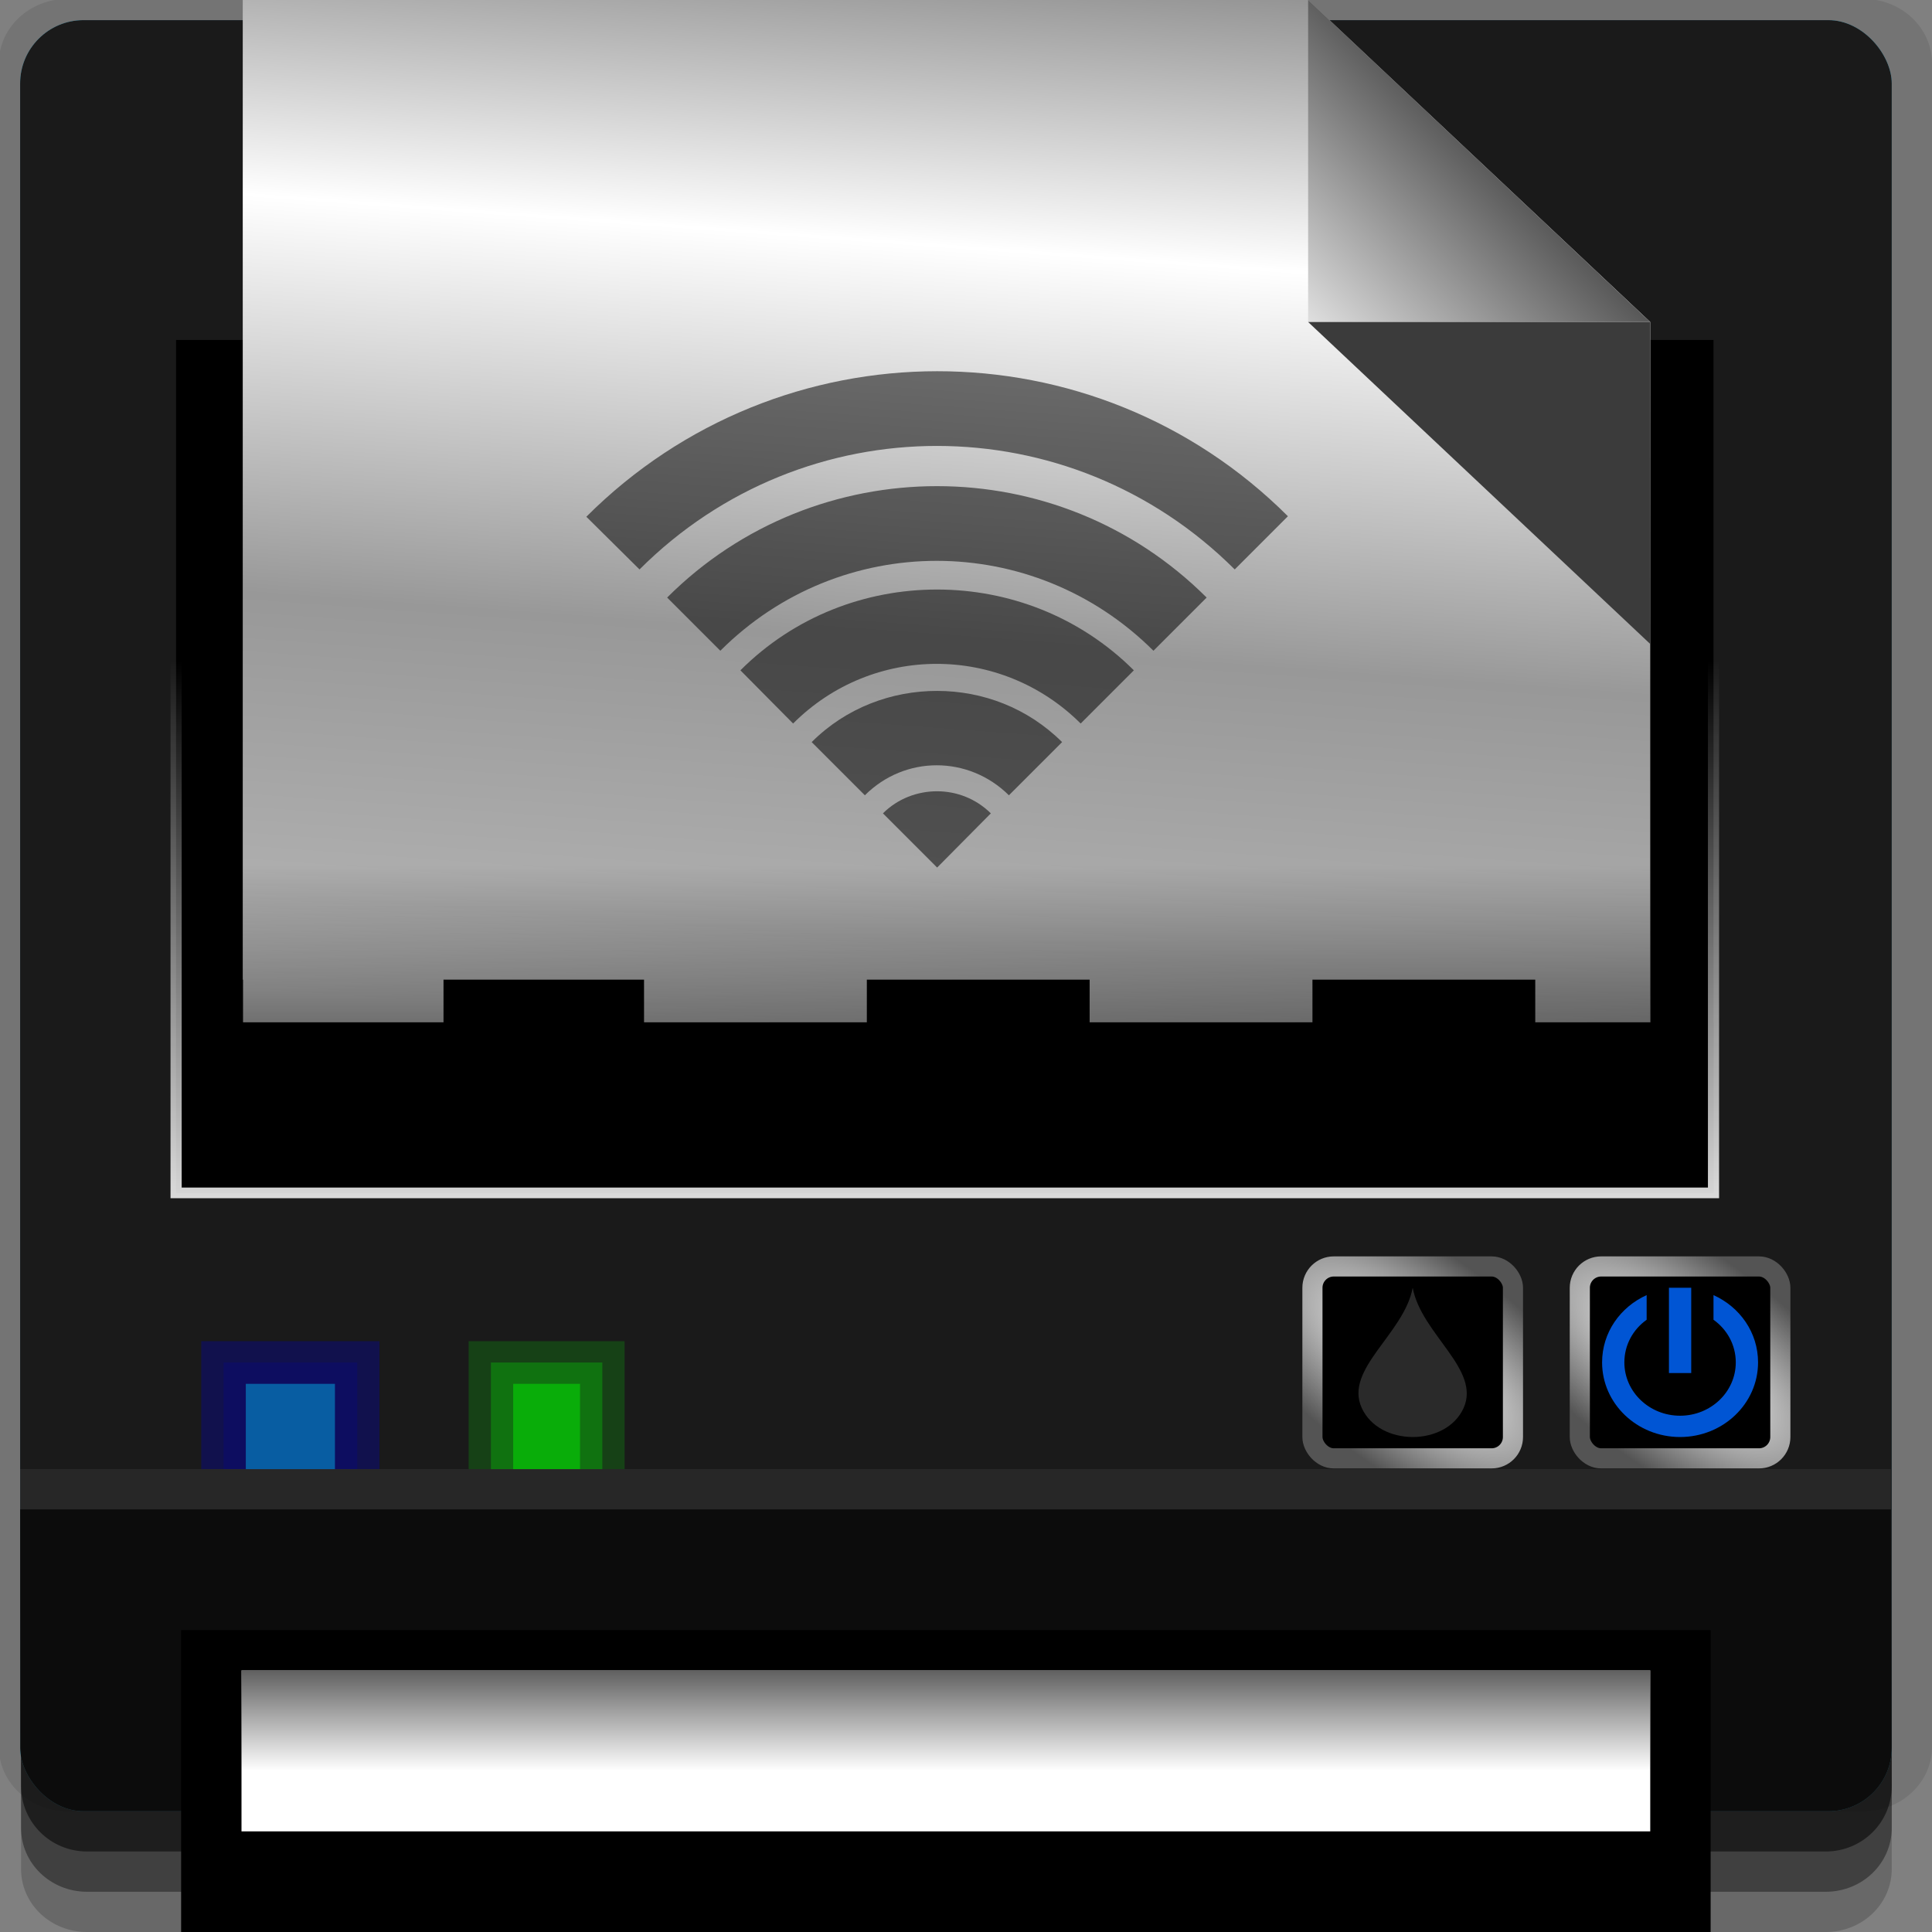 <?xml version="1.0" encoding="UTF-8" standalone="no"?>
<!-- Created with Inkscape (http://www.inkscape.org/) -->

<svg
   xmlns:dc="http://purl.org/dc/elements/1.1/"
   xmlns:cc="http://creativecommons.org/ns#"
   xmlns:rdf="http://www.w3.org/1999/02/22-rdf-syntax-ns#"
   xmlns:svg="http://www.w3.org/2000/svg"
   xmlns="http://www.w3.org/2000/svg"
   xmlns:xlink="http://www.w3.org/1999/xlink"
   xmlns:sodipodi="http://sodipodi.sourceforge.net/DTD/sodipodi-0.dtd"
   xmlns:inkscape="http://www.inkscape.org/namespaces/inkscape"
   width="96"
   height="96"
   id="svg2"
   version="1.1"
   inkscape:version="0.48.4 r9939"
   sodipodi:docname="gnome-dev-printer-network.svg">
  <rect width="100%" height="100%" fill="#808080" stroke="none"/>
  <defs
     id="defs4">
    <linearGradient
       inkscape:collect="always"
       id="linearGradient3831">
      <stop
         style="stop-color:#000000;stop-opacity:1;"
         offset="0"
         id="stop3833" />
      <stop
         style="stop-color:#000000;stop-opacity:0;"
         offset="1"
         id="stop3835" />
    </linearGradient>
    <linearGradient
       id="linearGradient3817">
      <stop
         style="stop-color:#000000;stop-opacity:1;"
         offset="0"
         id="stop3819" />
      <stop
         style="stop-color:#ffffff;stop-opacity:1;"
         offset="1"
         id="stop3821" />
    </linearGradient>
    <linearGradient
       inkscape:collect="always"
       id="linearGradient3803">
      <stop
         style="stop-color:#000000;stop-opacity:1;"
         offset="0"
         id="stop3805" />
      <stop
         style="stop-color:#000000;stop-opacity:0;"
         offset="1"
         id="stop3807" />
    </linearGradient>
    <linearGradient
       inkscape:collect="always"
       id="linearGradient3796">
      <stop
         style="stop-color:#ffffff;stop-opacity:1;"
         offset="0"
         id="stop3798" />
      <stop
         style="stop-color:#ffffff;stop-opacity:0;"
         offset="1"
         id="stop3800" />
    </linearGradient>
    <linearGradient
       id="linearGradient3775">
      <stop
         style="stop-color:#ffffff;stop-opacity:1;"
         offset="0"
         id="stop3777" />
      <stop
         style="stop-color:#545454;stop-opacity:1;"
         offset="1"
         id="stop3779" />
    </linearGradient>
    <linearGradient
       id="linearGradient3784">
      <stop
         style="stop-color:#646464;stop-opacity:1;"
         offset="0"
         id="stop3786" />
      <stop
         id="stop3794"
         offset="0.333"
         style="stop-color:#ffffff;stop-opacity:1;" />
      <stop
         id="stop3792"
         offset="0.667"
         style="stop-color:#989898;stop-opacity:1;" />
      <stop
         style="stop-color:#afafaf;stop-opacity:1;"
         offset="0.917"
         id="stop3802" />
      <stop
         style="stop-color:#c6c6c6;stop-opacity:1;"
         offset="1"
         id="stop3788" />
    </linearGradient>
    <linearGradient
       inkscape:collect="always"
       xlink:href="#linearGradient3796"
       id="linearGradient3098"
       gradientUnits="userSpaceOnUse"
       gradientTransform="matrix(1.107,0,0,1.06,-5.643,951.005)"
       x1="45"
       y1="66"
       x2="45"
       y2="36" />
    <radialGradient
       inkscape:collect="always"
       xlink:href="#linearGradient3775"
       id="radialGradient3103"
       gradientUnits="userSpaceOnUse"
       gradientTransform="matrix(0.686,-0.832,2.104,1.589,-145.953,969.422)"
       cx="80.5"
       cy="76.5"
       fx="80.5"
       fy="76.5"
       r="5" />
    <linearGradient
       inkscape:collect="always"
       xlink:href="#linearGradient3784"
       id="linearGradient3108"
       gradientUnits="userSpaceOnUse"
       gradientTransform="matrix(1.11,0,0,0.981,-5.688,-939.542)"
       x1="75"
       y1="952.362"
       x2="70"
       y2="1012.362" />
    <radialGradient
       inkscape:collect="always"
       xlink:href="#linearGradient3775"
       id="radialGradient3112"
       gradientUnits="userSpaceOnUse"
       gradientTransform="matrix(0.686,-0.832,2.104,1.589,-132.667,969.422)"
       cx="80.5"
       cy="76.5"
       fx="80.5"
       fy="76.5"
       r="5" />
    <linearGradient
       inkscape:collect="always"
       xlink:href="#linearGradient3803"
       id="linearGradient3809"
       x1="45"
       y1="1036.362"
       x2="45"
       y2="1044.362"
       gradientUnits="userSpaceOnUse"
       gradientTransform="matrix(1.077,0,0,1,-4.154,0)" />
    <linearGradient
       inkscape:collect="always"
       xlink:href="#linearGradient3817"
       id="linearGradient3823"
       x1="79"
       y1="958.362"
       x2="63"
       y2="974.362"
       gradientUnits="userSpaceOnUse" />
    <linearGradient
       inkscape:collect="always"
       xlink:href="#linearGradient3831"
       id="linearGradient3837"
       x1="45"
       y1="58.455"
       x2="45"
       y2="47"
       gradientUnits="userSpaceOnUse"
       gradientTransform="matrix(1,0,0,1.571,0,925.505)" />
    <filter
       color-interpolation-filters="sRGB"
       id="filter3174-42">
      <feGaussianBlur
         id="feGaussianBlur3176-0"
         stdDeviation="1.71" />
    </filter>
  </defs>
  <sodipodi:namedview
     id="base"
     pagecolor="#ffffff"
     bordercolor="#666666"
     borderopacity="1.0"
     inkscape:pageopacity="0.0"
     inkscape:pageshadow="2"
     inkscape:zoom="5.90625"
     inkscape:cx="18.031746"
     inkscape:cy="48"
     inkscape:document-units="px"
     inkscape:current-layer="layer1"
     showgrid="true"
     inkscape:snap-page="true"
     inkscape:snap-global="true"
     inkscape:snap-center="true"
     inkscape:snap-object-midpoints="false"
     showguides="true"
     inkscape:guide-bbox="true"
     inkscape:snap-bbox="true"
     inkscape:object-paths="true"
     inkscape:object-nodes="true"
     inkscape:window-width="1305"
     inkscape:window-height="744"
     inkscape:window-x="61"
     inkscape:window-y="24"
     inkscape:window-maximized="1"
     inkscape:snap-midpoints="false"
     inkscape:snap-grids="true"
     inkscape:snap-to-guides="false">
    <inkscape:grid
       type="xygrid"
       id="grid3002"
       empspacing="5"
       visible="true"
       enabled="true"
       snapvisiblegridlinesonly="true" />
  </sodipodi:namedview>
  <g
     inkscape:label="Layer 1"
     inkscape:groupmode="layer"
     id="layer1"
     transform="translate(0,-956.362)">
    <rect
       style="fill:#ffffff;fill-opacity:0;fill-rule:nonzero;stroke:none"
       id="rect3775"
       width="96"
       height="96"
       x="0"
       y="956.362"
       ry="0" />
    <path
       style="fill:#000000;fill-opacity:0.096;fill-rule:nonzero;stroke:none"
       d="m 3.353,956.307 c -1.884,0 -3.411,1.432 -3.411,3.198 l 0,83.659 c 0,1.766 1.527,3.198 3.411,3.198 l 89.236,0 c 1.884,0 3.411,-1.432 3.411,-3.198 l 0,-83.659 c 0,-1.766 -1.527,-3.198 -3.411,-3.198 z"
       id="rect3772"
       inkscape:connector-curvature="0"
       sodipodi:nodetypes="sssssssss" />
    <path
       style="fill:#000000;fill-opacity:0.187;fill-rule:nonzero;stroke:none"
       d="m 1.046,1041.807 0,7.422 c 0,1.739 1.462,3.134 3.285,3.134 l 86.384,0 c 1.823,0 3.285,-1.395 3.285,-3.134 l 0,-7.422 -92.954,0 z"
       id="rect3785"
       inkscape:connector-curvature="0" />
    <path
       style="fill:#000000;fill-opacity:0.384;fill-rule:nonzero;stroke:none"
       d="m 1.046,1041.807 0,5.381 c 0,1.762 1.462,3.175 3.285,3.175 l 86.384,0 c 1.823,0 3.285,-1.413 3.285,-3.175 l 0,-5.381 -92.954,0 z"
       id="rect3783"
       inkscape:connector-curvature="0" />
    <rect
       style="fill:#51bfe2;fill-opacity:1;fill-rule:nonzero;stroke:none"
       id="rect2985-6"
       width="93"
       height="89"
       x="1"
       y="957.362"
       ry="3.151" />
    <rect
       style="fill:#1a1a1a;fill-opacity:1;fill-rule:nonzero;stroke:none"
       id="rect2985"
       width="93"
       height="89"
       x="1"
       y="957.362"
       ry="3.151" />
    <rect
       style="fill:#0000aa;fill-opacity:0.352;fill-rule:nonzero;stroke:none"
       id="rect3814"
       width="8.857"
       height="6.357"
       x="10"
       y="1023.005" />
    <rect
       style="fill:#00ff00;fill-opacity:0.169;fill-rule:nonzero;stroke:none"
       id="rect3810"
       width="7.75"
       height="6.357"
       x="23.286"
       y="1023.005" />
    <rect
       style="fill:#000000;fill-opacity:1;fill-rule:nonzero;stroke:url(#radialGradient3112);stroke-width:1;stroke-opacity:1"
       id="rect3005"
       width="9.964"
       height="9.536"
       x="78.5"
       y="1019.291"
       ry="1.06" />
    <rect
       y="973.255"
       x="8.75"
       height="42.381"
       width="76.393"
       id="rect2993"
       style="fill:#000000;fill-opacity:1;fill-rule:nonzero;stroke:none" />
    <path
       style="fill:url(#linearGradient3108);fill-opacity:1;fill-rule:nonzero;stroke:none"
       d="M 12.062 0 L 12.062 53.969 L 82 53.969 L 82 16 L 65 0 L 12.062 0 z "
       transform="translate(0,956.362)"
       id="rect2991" />
    <path
       style="fill:#0055d4;fill-opacity:1;fill-rule:nonzero;stroke:none"
       d="m 81.821,1020.715 c -1.314,0.593 -2.214,1.861 -2.214,3.344 0,2.048 1.735,3.708 3.875,3.708 2.14,0 3.875,-1.66 3.875,-3.708 0,-1.483 -0.9,-2.751 -2.214,-3.344 l 0,1.225 c 0.677,0.483 1.107,1.249 1.107,2.119 0,1.463 -1.239,2.649 -2.768,2.649 -1.529,0 -2.768,-1.186 -2.768,-2.649 0,-0.87 0.43,-1.636 1.107,-2.119 l 0,-1.225 z"
       id="path2995"
       inkscape:connector-curvature="0" />
    <rect
       y="1020.35"
       x="82.929"
       height="4.238"
       width="1.107"
       id="rect3002"
       style="fill:#0055d4;fill-opacity:1;fill-rule:nonzero;stroke:none" />
    <rect
       ry="1.06"
       y="1019.291"
       x="65.214"
       height="9.536"
       width="9.964"
       id="rect3819"
       style="fill:#000000;fill-opacity:1;fill-rule:nonzero;stroke:url(#radialGradient3103);stroke-width:1;stroke-opacity:1" />
    <path
       style="fill:#666666;fill-opacity:0.416;fill-rule:nonzero;stroke:none"
       d="m 70.196,1020.35 c -0.429,2.295 -3.41,4.033 -2.535,5.966 0.875,1.933 4.196,1.933 5.064,0.011 0.868,-1.925 -2.099,-3.674 -2.528,-5.973 z"
       id="path3827"
       inkscape:connector-curvature="0"
       sodipodi:nodetypes="czzc" />
    <path
       style="fill:#000000;fill-opacity:1;fill-rule:nonzero;stroke:none"
       d="m 8.75,1005.041 0,10.595 76.393,0 0,-8.476 -8.857,0 0,-2.119 -11.071,0 0,2.119 -11.071,0 0,-2.119 -11.071,0 0,2.119 -11.071,0 0,-2.119 -9.964,0 0,2.119 -9.964,0 0,-2.119 z"
       id="rect3796"
       inkscape:connector-curvature="0"
       sodipodi:nodetypes="ccccccccccccccccccc" />
    <path
       inkscape:connector-curvature="0"
       style="font-size:medium;font-style:normal;font-variant:normal;font-weight:normal;font-stretch:normal;text-indent:0;text-align:start;text-decoration:none;line-height:normal;letter-spacing:normal;word-spacing:normal;text-transform:none;direction:ltr;block-progression:tb;writing-mode:lr-tb;text-anchor:start;baseline-shift:baseline;color:#000000;fill:url(#linearGradient3098);fill-opacity:1;fill-rule:nonzero;stroke:none;stroke-width:0.5;marker:none;visibility:visible;display:inline;overflow:visible;enable-background:accumulate;font-family:Sans;-inkscape-font-specification:Sans"
       d="m 8.473,983.85 0,31.786 0,0.265 0.277,0 76.393,0 0.277,0 0,-0.265 0,-31.786 -0.554,0 0,31.521 -75.839,0 0,-31.521 -0.554,0 z"
       id="rect3011" />
    <rect
       y="1024.064"
       x="11.107"
       height="5.298"
       width="6.643"
       id="rect3812"
       style="fill:#0000aa;fill-opacity:0.21;fill-rule:nonzero;stroke:none" />
    <rect
       style="fill:#00ccff;fill-opacity:0.416;fill-rule:nonzero;stroke:none"
       id="rect3804"
       width="4.429"
       height="4.238"
       x="12.214"
       y="1025.124" />
    <rect
       y="1024.064"
       x="24.393"
       height="5.298"
       width="5.536"
       id="rect3808"
       style="fill:#00ff00;fill-opacity:0.26;fill-rule:nonzero;stroke:none" />
    <rect
       style="fill:#00ff00;fill-opacity:0.416;fill-rule:nonzero;stroke:none"
       id="rect3806"
       width="3.321"
       height="4.238"
       x="25.5"
       y="1025.124" />
    <path
       style="fill:#000000;fill-opacity:0.525;fill-rule:nonzero;stroke:none"
       d="m 1,1031.362 0.046,13.746 c 0.006,1.806 1.462,3.254 3.285,3.254 l 86.384,0 c 1.823,0 3.285,-1.448 3.285,-3.254 l -0.046,-13.746 z"
       id="rect3781"
       inkscape:connector-curvature="0"
       sodipodi:nodetypes="csssscc" />
    <rect
       style="fill:#ffffff;fill-opacity:0.059;fill-rule:nonzero;stroke:none"
       id="rect3770"
       width="92.954"
       height="2"
       x="1"
       y="1029.362" />
    <rect
       style="fill:#000000;fill-opacity:1;fill-rule:nonzero;stroke:none"
       id="rect3815"
       width="76"
       height="15"
       x="9"
       y="1037.362" />
    <rect
       y="1039.362"
       x="12"
       height="8"
       width="70"
       id="rect3817"
       style="fill:#ffffff;fill-opacity:1;fill-rule:nonzero;stroke:none" />
    <rect
       style="fill:url(#linearGradient3809);fill-opacity:1;fill-rule:nonzero;stroke:none"
       id="rect3024"
       width="70"
       height="5"
       x="12"
       y="1039.362" />
    <path
       style="fill:url(#linearGradient3823);fill-opacity:1;fill-rule:evenodd;stroke:none"
       d="m 82,972.362 -17,-16 0,16 z"
       id="rect3811"
       inkscape:connector-curvature="0"
       sodipodi:nodetypes="cccc" />
    <path
       sodipodi:nodetypes="cccc"
       inkscape:connector-curvature="0"
       id="path3825"
       d="m 65,972.362 17,16 0,-16 z"
       style="fill:#3b3b3b;fill-opacity:1;fill-rule:evenodd;stroke:none" />
    <rect
       style="fill:url(#linearGradient3837);fill-opacity:1;fill-rule:evenodd;stroke:none"
       id="rect3829"
       width="70"
       height="11"
       x="12"
       y="999.362" />
    <g
       id="g3126"
       transform="matrix(0.798,0,0,0.798,27.414,967.987)"
       style="fill:#000000;fill-opacity:0.53">
      <g
         transform="translate(-31.819,-51.004)"
         style="fill:#000000;display:none;fill-opacity:0.53"
         id="layer2-5-6">
        <rect
           style="opacity:0.9;fill:#000000;fill-opacity:0.53;fill-rule:nonzero;stroke:none;filter:url(#filter3174-42)"
           id="rect3745-65"
           y="7"
           x="5"
           ry="6"
           rx="6"
           height="85"
           width="86" />
      </g>
      <path
         inkscape:connector-curvature="0"
         id="path4410"
         d="M 24,8.547 C 16.087,8.55 8.18,11.585 2.156,17.609 l 3.312,3.281 c 10.261,-10.261 26.793,-10.247 37.062,0 l 3.312,-3.312 C 39.815,11.561 31.913,8.543 24,8.547 z m 0,7.156 c -6.084,-0.002 -12.184,2.309 -16.812,6.938 l 3.312,3.312 c 7.471,-7.471 19.489,-7.457 26.969,0 l 3.312,-3.312 C 36.148,18.019 30.084,15.705 24,15.703 z m 0,6.438 c -4.439,-0.002 -8.877,1.658 -12.25,5.031 l 3.281,3.312 c 4.959,-4.959 12.938,-4.946 17.906,0 l 3.312,-3.312 C 32.872,23.806 28.439,22.142 24,22.141 z m 0,6.312 c -2.823,-0.002 -5.67,1.045 -7.812,3.188 l 3.312,3.312 c 2.498,-2.498 6.462,-2.484 8.969,0 l 3.312,-3.312 C 29.634,29.505 26.823,28.455 24,28.453 z m 0,6.25 c -1.223,-0.002 -2.456,0.456 -3.375,1.375 l 3.375,3.375 3.344,-3.375 C 26.42,35.166 25.223,34.705 24,34.703 z"
         style="font-size:medium;font-style:normal;font-variant:normal;font-weight:normal;font-stretch:normal;text-indent:0;text-align:start;text-decoration:none;line-height:normal;letter-spacing:normal;word-spacing:normal;text-transform:none;direction:ltr;block-progression:tb;writing-mode:lr-tb;text-anchor:start;baseline-shift:baseline;color:#000000;fill:#000000;fill-opacity:0.53;stroke:none;stroke-width:8.376;marker:none;visibility:visible;display:inline;overflow:visible;enable-background:accumulate;font-family:Sans;-inkscape-font-specification:Sans" />
    </g>
  </g>
</svg>
